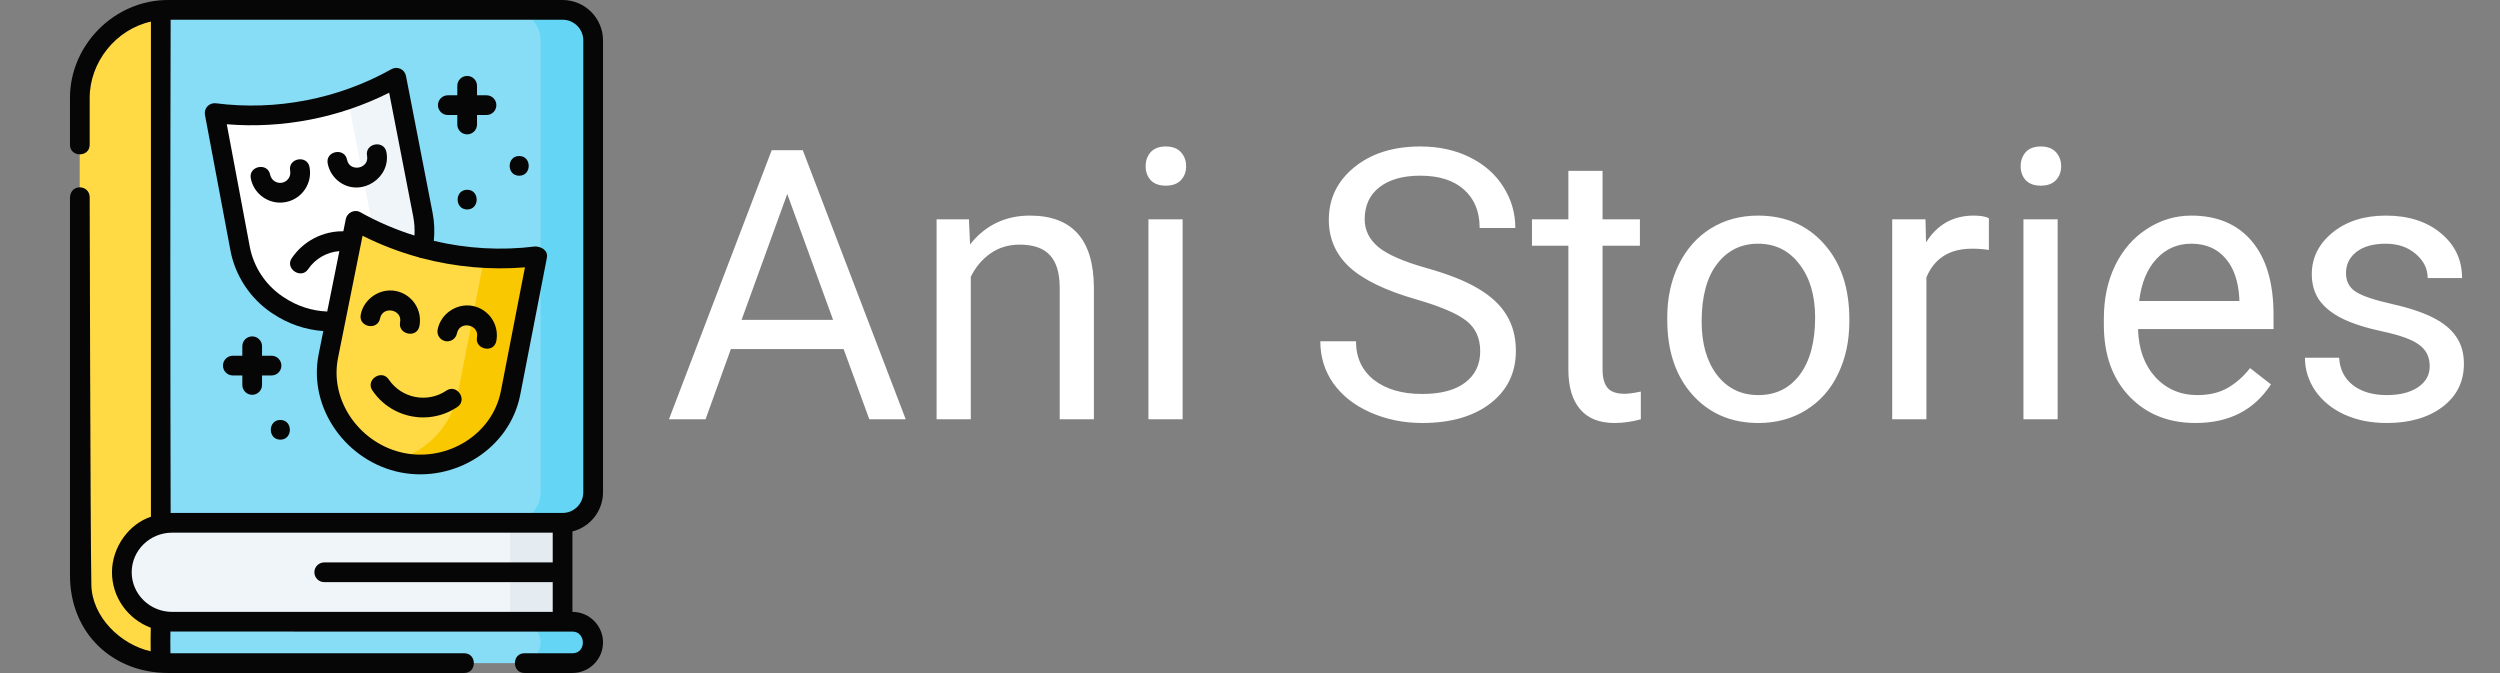 <svg width="1902" height="512" viewBox="0 0 1902 512" fill="none" xmlns="http://www.w3.org/2000/svg">
<rect x="0" y="0" width="1902" height="512" fill="#808080" stroke="none"/>
<g clip-path="url(#clip0_1_16)">
<path d="M435.537 504.5H127.787C90.753 504.5 60.73 474.478 60.73 437.443V74.5C60.73 37.497 90.727 7.5 127.73 7.5H428.008C440.86 7.5 451.278 17.918 451.278 30.77V374.483C451.278 387.335 440.86 397.753 428.008 397.753H428.004L404.754 435.385L428.004 473.017H435.536C444.23 473.017 451.278 480.065 451.278 488.759C451.278 497.452 444.231 504.5 435.537 504.5Z" fill="#87DDF5"/>
<path d="M428.008 397.753C440.86 397.753 451.278 387.335 451.278 374.483V30.77C451.278 17.918 440.86 7.5 428.008 7.5H388.008C400.86 7.5 411.278 17.918 411.278 30.77V374.483C411.278 387.335 400.86 397.753 388.008 397.753H388.004V473.017H395.536C404.23 473.017 411.278 480.065 411.278 488.759C411.278 497.453 404.23 504.5 395.536 504.5H435.536C444.23 504.5 451.278 497.452 451.278 488.759C451.278 480.065 444.23 473.017 435.536 473.017H428.004L404.754 435.385L428.004 397.753H428.008Z" fill="#64D5F5"/>
<path d="M60.731 74.5V437.443C60.731 472.642 87.857 501.487 122.343 504.261V7.735C87.862 10.482 60.731 39.313 60.731 74.5Z" fill="#FFDA45"/>
<path d="M428.004 473.017H130.926C109.81 473.017 92.692 456.169 92.692 435.385C92.692 414.601 109.81 397.753 130.926 397.753H428.004V473.017V473.017Z" fill="#F0F5FA"/>
<path d="M428.004 397.753H388.004V473.017H428.004V397.753Z" fill="#E4ECF2"/>
<path d="M163.297 86.018C210.832 92.121 259.071 82.817 300.927 59.474L301.5 59.154L321.708 163.115C325.059 180.355 321.424 198.221 311.603 212.781C289.329 245.804 244.502 254.517 211.479 232.243L210.709 231.724C196.03 221.823 185.927 206.455 182.657 189.053L163.297 86.018Z" fill="white"/>
<path d="M321.708 163.115L301.5 59.154L300.927 59.474C289.296 65.961 277.171 71.359 264.706 75.649L281.708 163.115C285.059 180.355 281.425 198.221 271.603 212.781C261.752 227.386 247.487 237.226 231.785 241.743C261.05 250.207 293.651 239.397 311.603 212.781C321.425 198.221 325.059 180.355 321.708 163.115Z" fill="#F0F5FA"/>
<path d="M270.467 168.005C312.254 191.471 360.466 200.915 408.019 194.951L408.67 194.869L388.462 298.83C385.111 316.07 375.048 331.273 360.488 341.094C327.465 363.368 282.638 354.655 260.364 321.632L259.845 320.862C249.944 306.183 246.333 288.15 249.821 270.79L270.467 168.005Z" fill="#FFDA45"/>
<path d="M408.018 194.951C394.804 196.608 381.539 197.072 368.376 196.379L348.462 298.83C345.111 316.07 335.048 331.273 320.488 341.094C314.081 345.416 307.227 348.556 300.182 350.594C319.983 356.291 342.07 353.517 360.488 341.094C375.048 331.273 385.111 316.07 388.462 298.83L408.67 194.869L408.018 194.951Z" fill="#FAC800"/>
<path d="M435.504 404.33C448.859 400.974 458.777 388.865 458.777 374.483V30.77C458.777 13.803 444.974 0 428.007 0H127.731C87.205 0 53.231 34.064 53.231 74.5V110.149C53.231 119.846 68.231 119.846 68.231 110.149V74.5C68.231 47.235 88.167 22.349 114.821 16.427L114.831 393.147C98.338 398.5 85.193 416.088 85.193 435.385C85.193 454.639 97.478 471.107 114.715 477.578C114.583 483.416 114.555 489.511 114.639 495.519C91.669 490.32 69.965 469.373 69.503 444.845C68.762 408.916 68.231 150.175 68.231 150.175C68.262 140.596 53.942 139.392 53.231 150.121C53.213 155.403 53.232 437.444 53.232 437.444C53.232 482.751 86.662 512.001 127.789 512.001H353.22C362.917 512.001 362.917 497.001 353.22 497.001H129.666C129.57 491.509 129.565 485.907 129.656 480.486C129.656 480.486 333.681 480.523 435.536 480.517C445.845 480.517 446.318 497 435.536 497H399.004C389.307 497 389.307 512 399.004 512H435.536C448.351 512 458.777 501.574 458.777 488.758C458.777 475.942 448.351 465.516 435.536 465.516H435.504V404.33ZM129.826 15H428.008C436.703 15 443.778 22.074 443.778 30.77V374.483C443.778 383.179 436.704 390.253 428.005 390.253H130.926C130.556 390.253 130.191 390.272 129.824 390.281C129.515 265.7 129.515 139.541 129.826 15ZM100.193 435.385C100.193 418.77 113.98 405.253 130.926 405.253H420.504V427.885H246.671C242.528 427.885 239.171 431.243 239.171 435.385C239.171 439.527 242.528 442.885 246.671 442.885H420.504V465.517H130.926C113.98 465.517 100.193 452 100.193 435.385Z" fill="#060606"/>
<path d="M175.287 190.438C178.902 209.679 190.284 226.993 206.516 237.942L207.287 238.461C218.949 246.328 232.17 250.888 245.97 251.875L242.467 269.313C234.101 310.964 264.078 351.514 304.964 359.461C345.594 367.358 387.799 341.555 395.824 300.26L416.032 196.3C417.199 190.299 411.739 187.582 407.085 187.508C381.39 190.732 355.193 189.206 330.047 183.238C330.786 176.057 330.461 168.834 329.071 161.682L308.863 57.722C308.404 55.362 306.842 53.365 304.661 52.351C302.481 51.338 299.946 51.432 297.847 52.603L297.275 52.922C257.111 75.323 209.872 84.435 164.254 78.577C161.876 78.27 159.492 79.122 157.844 80.869C156.198 82.614 155.485 85.042 155.928 87.401L175.287 190.438ZM399.374 203.387L381.1 297.399C374.632 330.681 340.473 351.083 307.827 344.737C274.934 338.343 250.422 305.88 257.175 272.267L275.838 179.356C289.437 186.203 303.707 191.668 318.365 195.712C318.908 195.971 319.486 196.176 320.101 196.301C320.395 196.361 320.689 196.397 320.981 196.422C346.464 203.138 373.074 205.556 399.374 203.387ZM296.072 70.535L314.346 164.546C315.291 169.404 315.611 174.303 315.322 179.188C301.04 174.727 287.209 168.806 274.138 161.466C269.623 158.93 264.045 161.886 263.113 166.529L261.219 175.957C245.681 175.738 230.8 183.338 221.931 196.486C216.631 204.343 229.077 212.719 234.367 204.874C239.841 196.758 248.696 191.774 258.187 191.055L248.955 237.015C237.069 236.513 225.672 232.771 215.674 226.026L214.904 225.507C201.975 216.786 192.908 202.995 190.029 187.669L172.528 94.532C214.9 98.033 258.09 89.647 296.072 70.535Z" fill="#060606"/>
<path d="M258.917 138.886C275.284 149.927 297.742 135.04 293.978 115.679C292.124 106.161 277.404 109.023 279.253 118.542C281.168 128.384 265.944 131.342 264.029 121.501C262.179 111.982 247.455 114.844 249.304 124.363C250.464 130.33 253.877 135.487 258.917 138.886ZM213.131 154.15C214.566 154.15 216.021 154.013 217.481 153.73C229.797 151.336 237.87 139.368 235.476 127.052C233.626 117.531 218.902 120.395 220.751 129.913C221.566 134.111 218.816 138.19 214.619 139.005C210.418 139.819 206.343 137.07 205.527 132.873C203.677 123.354 188.953 126.216 190.802 135.735C192.914 146.591 202.462 154.15 213.131 154.15ZM339.566 297.189C325.138 306.923 305.478 303.102 295.744 288.671C290.319 280.632 277.885 289.02 283.308 297.059C292.293 310.38 307.009 317.572 321.984 317.572C330.939 317.572 339.989 314.998 347.955 309.625C355.993 304.202 347.604 291.765 339.566 297.189ZM289.159 242.242C291.074 232.398 306.295 235.363 304.384 245.202C302.585 254.458 317.231 257.724 319.109 248.063C321.503 235.747 313.43 223.779 301.115 221.385C289.039 219.038 276.789 227.277 274.435 239.38C272.585 248.899 287.309 251.762 289.159 242.242ZM338.867 259.545C342.933 260.337 346.87 257.68 347.66 253.614C349.575 243.771 364.796 246.735 362.885 256.573C361.087 265.829 375.732 269.096 377.61 259.435C380.004 247.119 371.931 235.151 359.616 232.757C347.54 230.412 335.29 238.647 332.936 250.752C332.145 254.818 334.8 258.754 338.867 259.545ZM206.578 285.643C210.721 285.643 214.078 282.285 214.078 278.143C214.078 274.001 210.721 270.643 206.578 270.643H199.356V263.42C199.356 259.278 195.999 255.92 191.856 255.92C187.713 255.92 184.356 259.278 184.356 263.42V270.643H177.133C172.99 270.643 169.633 274.001 169.633 278.143C169.633 282.285 172.99 285.643 177.133 285.643H184.356V292.865C184.356 297.007 187.713 300.365 191.856 300.365C195.999 300.365 199.356 297.007 199.356 292.865V285.643H206.578ZM340.691 87.5H347.914V94.722C347.914 98.864 351.271 102.222 355.414 102.222C359.557 102.222 362.914 98.864 362.914 94.722V87.5H370.137C374.28 87.5 377.637 84.142 377.637 80C377.637 75.858 374.28 72.5 370.137 72.5H362.914V65.278C362.914 61.136 359.557 57.778 355.414 57.778C351.271 57.778 347.914 61.136 347.914 65.278V72.5H340.691C336.548 72.5 333.191 75.858 333.191 80C333.191 84.142 336.548 87.5 340.691 87.5ZM395.004 133.695C404.656 133.695 404.672 118.695 395.004 118.695C385.353 118.695 385.337 133.695 395.004 133.695ZM355.414 144.368C345.762 144.368 345.746 159.368 355.414 159.368C365.065 159.368 365.082 144.368 355.414 144.368ZM213.281 319.5C203.629 319.5 203.613 334.5 213.281 334.5C222.933 334.5 222.949 319.5 213.281 319.5Z" fill="#060606"/>
</g>
<path d="M641.828 265.562H556.047L536.781 319H508.938L587.125 114.25H610.75L689.078 319H661.375L641.828 265.562ZM564.203 243.344H633.812L598.938 147.578L564.203 243.344ZM737.172 166.844L738.016 185.969C749.641 171.344 764.828 164.031 783.578 164.031C815.734 164.031 831.953 182.172 832.234 218.453V319H806.219V218.312C806.125 207.344 803.594 199.234 798.625 193.984C793.75 188.734 786.109 186.109 775.703 186.109C767.266 186.109 759.859 188.359 753.484 192.859C747.109 197.359 742.141 203.266 738.578 210.578V319H712.562V166.844H737.172ZM899.734 319H873.719V166.844H899.734V319ZM871.609 126.484C871.609 122.266 872.875 118.703 875.406 115.797C878.031 112.891 881.875 111.438 886.938 111.438C892 111.438 895.844 112.891 898.469 115.797C901.094 118.703 902.406 122.266 902.406 126.484C902.406 130.703 901.094 134.219 898.469 137.031C895.844 139.844 892 141.25 886.938 141.25C881.875 141.25 878.031 139.844 875.406 137.031C872.875 134.219 871.609 130.703 871.609 126.484ZM1077.34 227.734C1054.19 221.078 1037.31 212.922 1026.72 203.266C1016.22 193.516 1010.97 181.516 1010.97 167.266C1010.97 151.141 1017.39 137.828 1030.23 127.328C1043.17 116.734 1059.95 111.438 1080.58 111.438C1094.64 111.438 1107.16 114.156 1118.12 119.594C1129.19 125.031 1137.72 132.531 1143.72 142.094C1149.81 151.656 1152.86 162.109 1152.86 173.453H1125.72C1125.72 161.078 1121.78 151.375 1113.91 144.344C1106.03 137.219 1094.92 133.656 1080.58 133.656C1067.27 133.656 1056.86 136.609 1049.36 142.516C1041.95 148.328 1038.25 156.438 1038.25 166.844C1038.25 175.188 1041.77 182.266 1048.8 188.078C1055.92 193.797 1067.97 199.047 1084.94 203.828C1102 208.609 1115.31 213.906 1124.88 219.719C1134.53 225.438 1141.66 232.141 1146.25 239.828C1150.94 247.516 1153.28 256.562 1153.28 266.969C1153.28 283.562 1146.81 296.875 1133.88 306.906C1120.94 316.844 1103.64 321.812 1081.98 321.812C1067.92 321.812 1054.8 319.141 1042.61 313.797C1030.42 308.359 1021 300.953 1014.34 291.578C1007.78 282.203 1004.5 271.562 1004.5 259.656H1031.64C1031.64 272.031 1036.19 281.828 1045.28 289.047C1054.47 296.172 1066.7 299.734 1081.98 299.734C1096.23 299.734 1107.16 296.828 1114.75 291.016C1122.34 285.203 1126.14 277.281 1126.14 267.25C1126.14 257.219 1122.62 249.484 1115.59 244.047C1108.56 238.516 1095.81 233.078 1077.34 227.734ZM1219.23 130V166.844H1247.64V186.953H1219.23V281.312C1219.23 287.406 1220.5 292 1223.03 295.094C1225.56 298.094 1229.88 299.594 1235.97 299.594C1238.97 299.594 1243.09 299.031 1248.34 297.906V319C1241.5 320.875 1234.84 321.812 1228.38 321.812C1216.75 321.812 1207.98 318.297 1202.08 311.266C1196.17 304.234 1193.22 294.25 1193.22 281.312V186.953H1165.52V166.844H1193.22V130H1219.23ZM1268.45 241.516C1268.45 226.609 1271.36 213.203 1277.17 201.297C1283.08 189.391 1291.23 180.203 1301.64 173.734C1312.14 167.266 1324.09 164.031 1337.5 164.031C1358.22 164.031 1374.95 171.203 1387.7 185.547C1400.55 199.891 1406.97 218.969 1406.97 242.781V244.609C1406.97 259.422 1404.11 272.734 1398.39 284.547C1392.77 296.266 1384.66 305.406 1374.06 311.969C1363.56 318.531 1351.47 321.812 1337.78 321.812C1317.16 321.812 1300.42 314.641 1287.58 300.297C1274.83 285.953 1268.45 266.969 1268.45 243.344V241.516ZM1294.61 244.609C1294.61 261.484 1298.5 275.031 1306.28 285.25C1314.16 295.469 1324.66 300.578 1337.78 300.578C1351 300.578 1361.5 295.422 1369.28 285.109C1377.06 274.703 1380.95 260.172 1380.95 241.516C1380.95 224.828 1376.97 211.328 1369 201.016C1361.12 190.609 1350.62 185.406 1337.5 185.406C1324.66 185.406 1314.3 190.516 1306.42 200.734C1298.55 210.953 1294.61 225.578 1294.61 244.609ZM1513.14 190.188C1509.2 189.531 1504.94 189.203 1500.34 189.203C1483.28 189.203 1471.7 196.469 1465.61 211V319H1439.59V166.844H1464.91L1465.33 184.422C1473.86 170.828 1485.95 164.031 1501.61 164.031C1506.67 164.031 1510.52 164.688 1513.14 166V190.188ZM1565.45 319H1539.44V166.844H1565.45V319ZM1537.33 126.484C1537.33 122.266 1538.59 118.703 1541.12 115.797C1543.75 112.891 1547.59 111.438 1552.66 111.438C1557.72 111.438 1561.56 112.891 1564.19 115.797C1566.81 118.703 1568.12 122.266 1568.12 126.484C1568.12 130.703 1566.81 134.219 1564.19 137.031C1561.56 139.844 1557.72 141.25 1552.66 141.25C1547.59 141.25 1543.75 139.844 1541.12 137.031C1538.59 134.219 1537.33 130.703 1537.33 126.484ZM1670.36 321.812C1649.73 321.812 1632.95 315.062 1620.02 301.562C1607.08 287.969 1600.61 269.828 1600.61 247.141V242.359C1600.61 227.266 1603.47 213.812 1609.19 202C1615 190.094 1623.06 180.812 1633.38 174.156C1643.78 167.406 1655.03 164.031 1667.12 164.031C1686.91 164.031 1702.28 170.547 1713.25 183.578C1724.22 196.609 1729.7 215.266 1729.7 239.547V250.375H1626.62C1627 265.375 1631.36 277.516 1639.7 286.797C1648.14 295.984 1658.83 300.578 1671.77 300.578C1680.95 300.578 1688.73 298.703 1695.11 294.953C1701.48 291.203 1707.06 286.234 1711.84 280.047L1727.73 292.422C1714.98 312.016 1695.86 321.812 1670.36 321.812ZM1667.12 185.406C1656.62 185.406 1647.81 189.25 1640.69 196.938C1633.56 204.531 1629.16 215.219 1627.47 229H1703.69V227.031C1702.94 213.812 1699.38 203.594 1693 196.375C1686.62 189.062 1678 185.406 1667.12 185.406ZM1848.53 278.641C1848.53 271.609 1845.86 266.172 1840.52 262.328C1835.27 258.391 1826.03 255.016 1812.81 252.203C1799.69 249.391 1789.23 246.016 1781.45 242.078C1773.77 238.141 1768.05 233.453 1764.3 228.016C1760.64 222.578 1758.81 216.109 1758.81 208.609C1758.81 196.141 1764.06 185.594 1774.56 176.969C1785.16 168.344 1798.66 164.031 1815.06 164.031C1832.31 164.031 1846.28 168.484 1856.97 177.391C1867.75 186.297 1873.14 197.688 1873.14 211.562H1846.98C1846.98 204.438 1843.94 198.297 1837.84 193.141C1831.84 187.984 1824.25 185.406 1815.06 185.406C1805.59 185.406 1798.19 187.469 1792.84 191.594C1787.5 195.719 1784.83 201.109 1784.83 207.766C1784.83 214.047 1787.31 218.781 1792.28 221.969C1797.25 225.156 1806.2 228.203 1819.14 231.109C1832.17 234.016 1842.72 237.484 1850.78 241.516C1858.84 245.547 1864.8 250.422 1868.64 256.141C1872.58 261.766 1874.55 268.656 1874.55 276.812C1874.55 290.406 1869.11 301.328 1858.23 309.578C1847.36 317.734 1833.25 321.812 1815.91 321.812C1803.72 321.812 1792.94 319.656 1783.56 315.344C1774.19 311.031 1766.83 305.031 1761.48 297.344C1756.23 289.562 1753.61 281.172 1753.61 272.172H1779.62C1780.09 280.891 1783.56 287.828 1790.03 292.984C1796.59 298.047 1805.22 300.578 1815.91 300.578C1825.75 300.578 1833.62 298.609 1839.53 294.672C1845.53 290.641 1848.53 285.297 1848.53 278.641Z" fill="white"/>
<defs>
<clipPath id="clip0_1_16">
<rect width="512" height="512" fill="white"/>
</clipPath>
</defs>
</svg>
